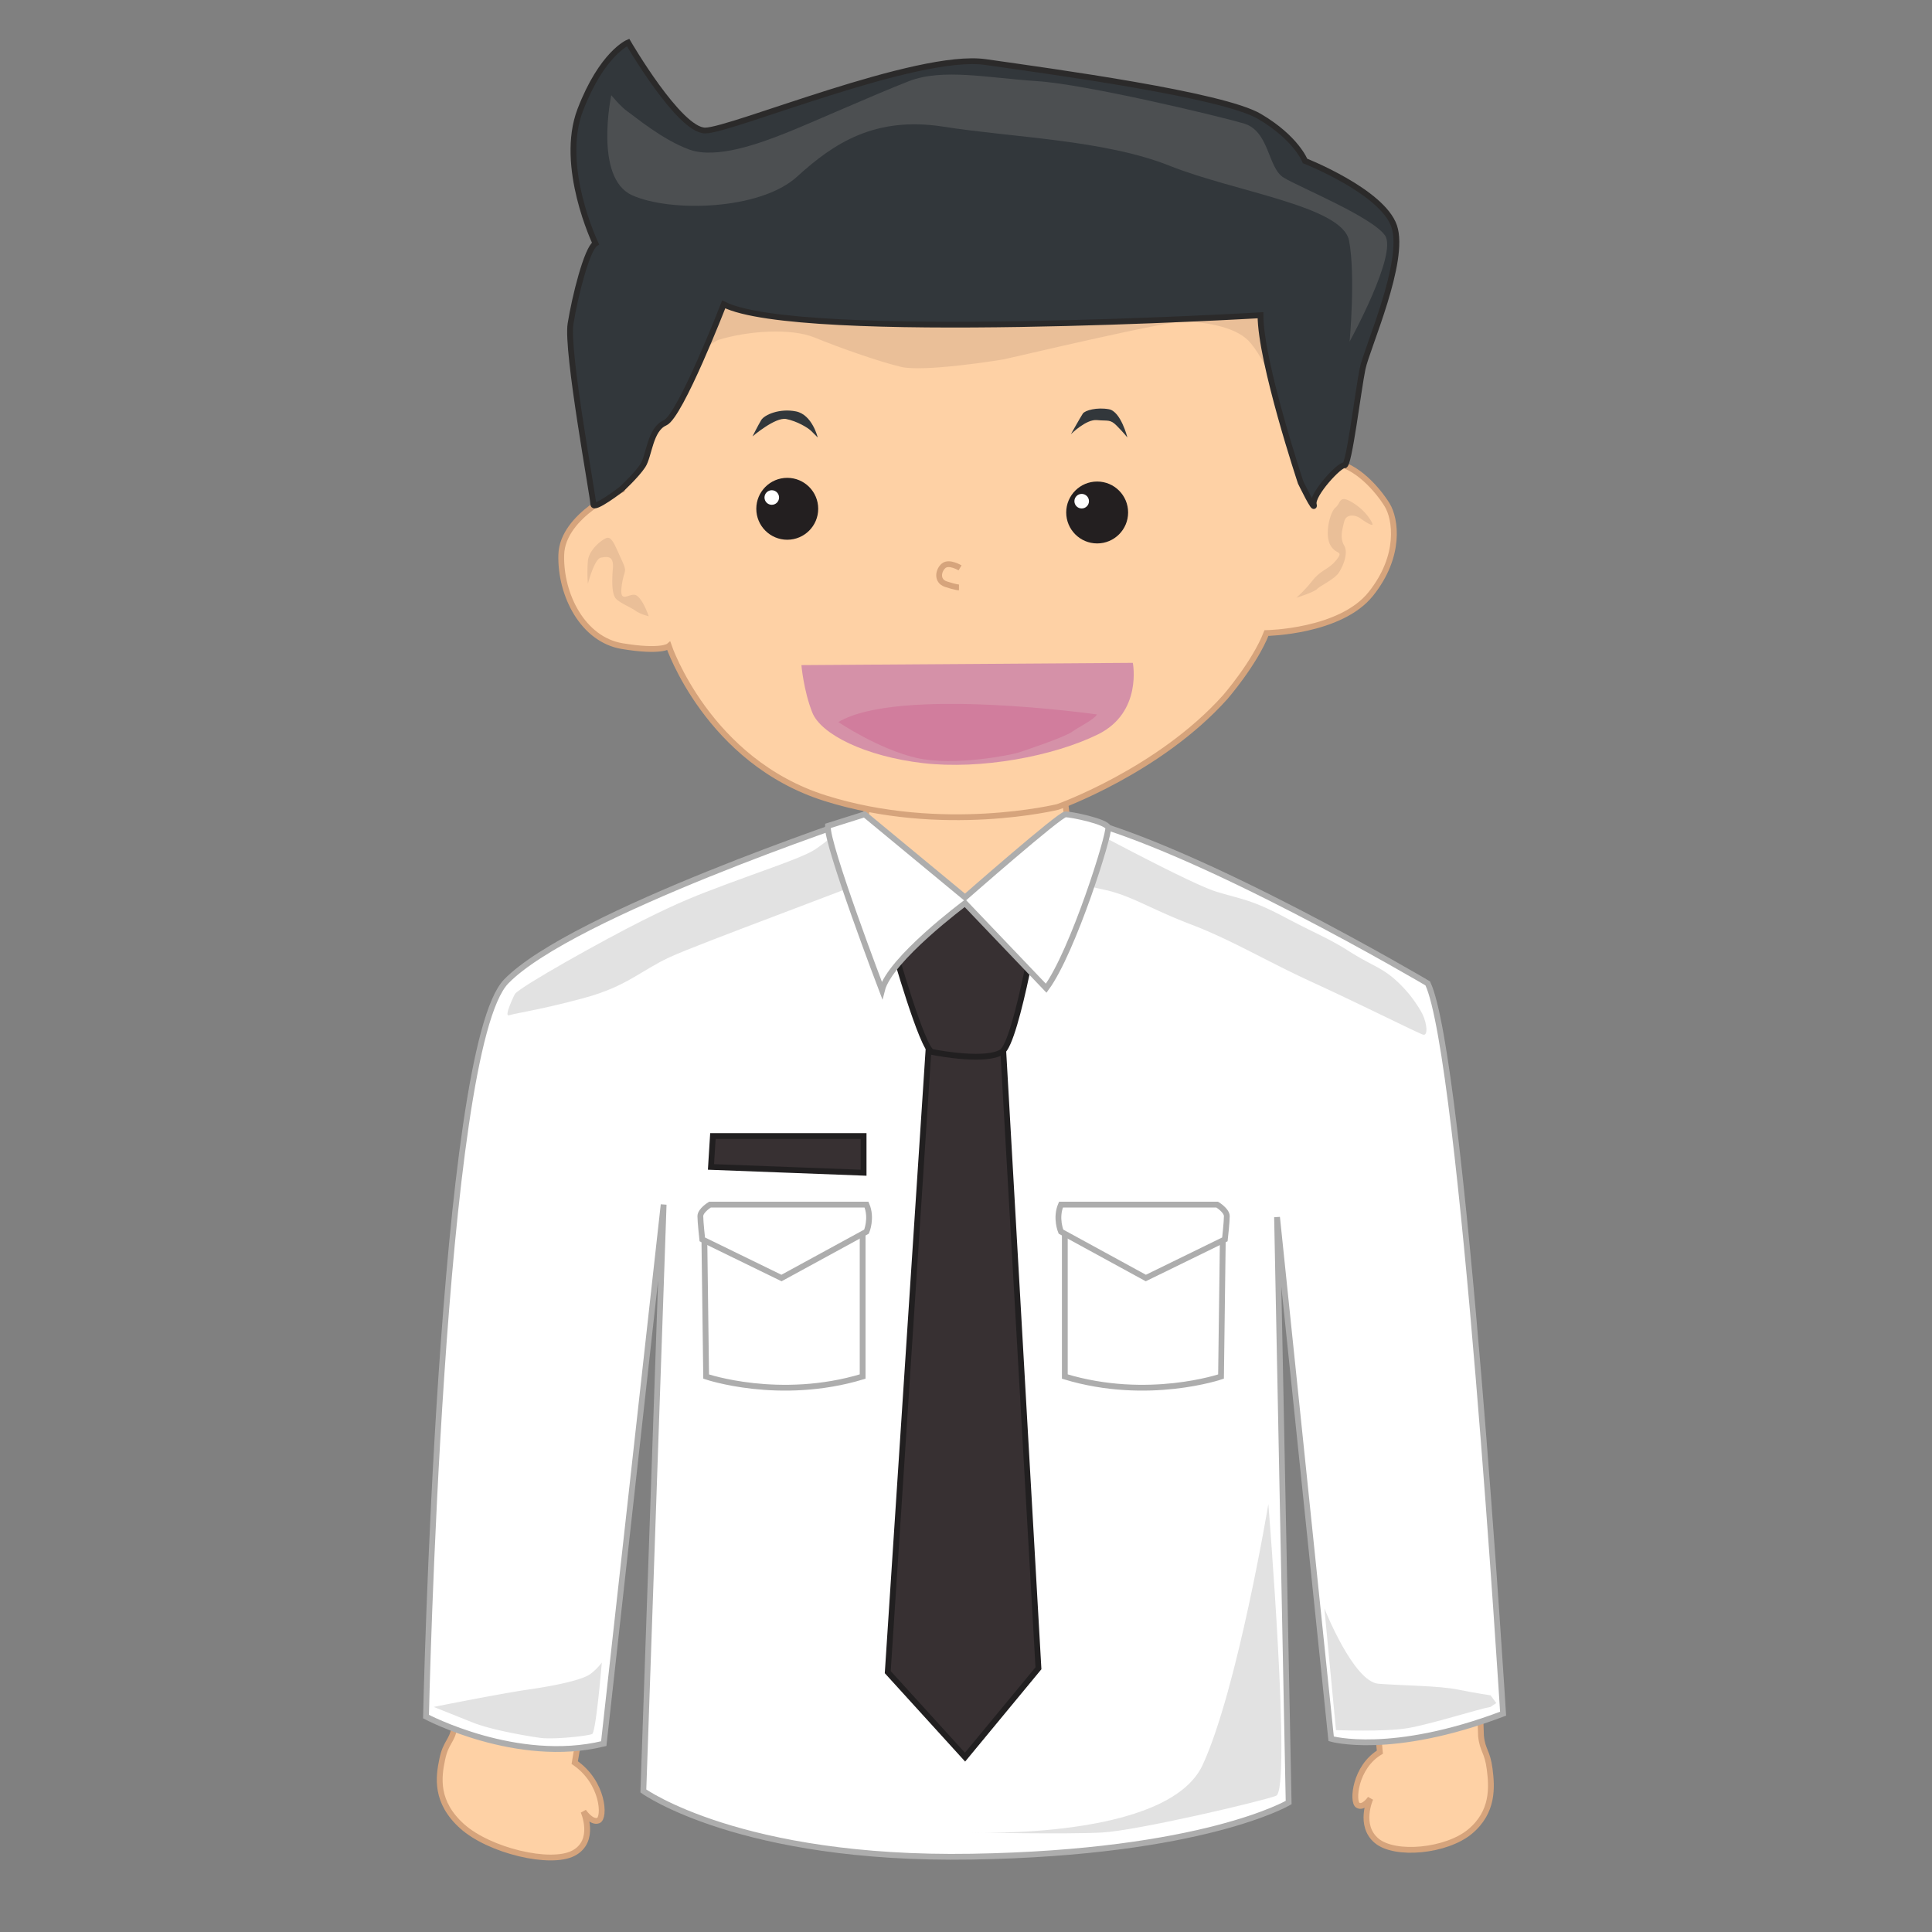 <svg id="Layer_3" data-name="Layer 3" xmlns="http://www.w3.org/2000/svg" viewBox="0 0 1000 1000"><rect x="0" y="0" width="1000" height="1000" fill="#808080" stroke="none"/><defs><style>.cls-1{fill:#fed1a5;stroke:#d6a47c;}.cls-1,.cls-10,.cls-2,.cls-4{stroke-miterlimit:10;stroke-width:3px;}.cls-13,.cls-2{fill:#fff;}.cls-2{stroke:#adadad;}.cls-3{fill:#e2e2e2;}.cls-4{fill:#373032;stroke:#211f20;}.cls-5{fill:#eabf98;}.cls-6{fill:#383d43;}.cls-10,.cls-7{fill:#32373b;}.cls-8{fill:#d591a8;}.cls-9{fill:#d17d9d;}.cls-10{stroke:#2b2a2a;}.cls-11{fill:#4c4f51;}.cls-12{fill:#231f20;}</style></defs><title>bus driver</title><path class="cls-1" d="M244.91,795.11c-3,12.21-9,95.07-9.69,98.93-1.34,7.63-4.38,7.37-6.32,16.58s-3.72,22.1,10.35,34.7S285,965.5,296.89,959.17,302,937.59,302,937.59s4,6,7.64,4.73,2.81-19.73-12.16-30l2.47-14.61,8.46-83.52S247.81,783.38,244.91,795.11Z"/><path class="cls-1" d="M763.05,800.32c2,12.4,3.13,94.3,3.52,98.18.76,7.66,3.29,7.87,4.48,17.17s2.06,22.16-10.16,32.34-38.82,12.75-48.35,4.76-3.22-21.86-3.22-21.86-3.58,5.3-6.54,3.45-1.43-19.71,11.44-27.44l-1.38-14.66-3.2-82.93S761.19,788.41,763.05,800.32Z"/><path class="cls-2" d="M333,927s50,36,170,34,164-28,164-28l-6-303,28,270s31,9,89-13c0,0-21-340-39-378,0,0-120-71-184-86H446s-150,50-184,85-41.5,380.5-41.5,380.5,47,25,92,14l31-279Z"/><path class="cls-3" d="M266.5,514.5c3-4,46-28,66-38s28-13,44-19,37-13,44-17,17-14,18-12,8,27,8,28-85,32-100,39-22,15-44,21-36,8-39,9S266.5,514.5,266.5,514.5Z"/><path class="cls-3" d="M562.5,428.5c2,1,54,29,67,33s18,4,35,13,23,11,34,18,16,8,23,14a65.56,65.56,0,0,1,14,17c3,5,4,13,1,12s-33-16-57-27-42-22-63-30-31-15-45-18-19-5-16-8S562.5,428.5,562.5,428.5Z"/><path class="cls-1" d="M452.5,393.5c0,1-6,39-6,39s45,32,46,32,23.07,2,23.07,2l36.93-42-5-40-94-2Z"/><polygon class="cls-4" points="481.5 529.5 459.5 865.5 499.5 909.5 537.5 863.5 517.5 512.5 481.5 529.5"/><path class="cls-4" d="M485.5,466.5l-23,24s15,53,20,54,28,5,36,0,20-78,20-78Z"/><path class="cls-2" d="M447.5,421.5l52,43s49-43,52-43,21.19,3.69,22.1,6.85-18.1,64.15-32.1,83.15l-42-44s-39,29-43,45c0,0-29-76-28-85Z"/><path class="cls-2" d="M364.5,635.5l1,77s38,13,81,0v-79Z"/><path class="cls-2" d="M448.5,623.5h-81s-5,3-5,6,1,12,1,12l41,20,44-24S451.5,630.5,448.5,623.5Z"/><path class="cls-2" d="M633,635.5l-1,77s-37.93,13-80.85,0v-79Z"/><path class="cls-2" d="M549.16,623.5H630s5,3,5,6-1,12-1,12l-40.92,20-43.92-24S546.17,630.5,549.16,623.5Z"/><path class="cls-3" d="M656.5,778.5s12,148,4,151-72,18-90,19-68,0-68,0,102,4,120-35S656.5,778.5,656.5,778.5Z"/><path class="cls-3" d="M771.5,883.5c-6,1-31,9-43,11s-37,1-37,1l-6-63s15,38,28,39,31,1,41,3,17,3,17,3l3,4Z"/><path class="cls-3" d="M311.5,860.5s-3,36-5,37-20,3-27,2-25-4-35-8l-20-8s35-7,49-9,28-5,32-8A27.64,27.64,0,0,0,311.5,860.5Z"/><path class="cls-1" d="M322,253.43s-30.93,12.94-31.49,33.75,11.24,43.87,31.49,47.24,24.18,0,24.18,0,20.25,59.62,81,78.74,120.36,4.5,120.36,4.5,52.3-18.56,86.61-56.8c0,0,15.19-17.44,21.37-33.19,0,0,38.25-.56,54-20.24s12.94-38.81,8.44-46.12-15.75-20.81-28.12-21.94-24.75-100.11-24.75-100.11l-99.54-31.49-73.68,15.75H355.19l-23.06,88.3Z"/><path class="cls-5" d="M333.41,237.12s24.11-56.8,38.81-61.3,37-6.19,49.39-1.12,32.93,12.37,44.69,15.18,50.56-3.37,53.51-3.94,85.84-20.24,94.08-19.68,24.69,2.25,32.34,10.12,20.58,34.87,23.52,51.18,26.43-45,26.43-45,11.17-63-15.29-69.74-147-23.06-147-23.06L355.14,120.7l-25.31,72.56Z"/><path class="cls-6" d="M356.88,104.39s1.69-35.43,6.19-32.62,2.81,12.38,18.56,14.06S402.44,78,409.75,75.71s7.31,0,21.93,2.81S459.8,69,466.55,67.27,477.24,66.15,495.8,69s15.18,1.13,31.49,2.81,50.06,9.56,60.74,6.75S601,61.09,601,61.09s-5.06,12.37,9,21.37,16.87-9,24.74-3.37S642,86.4,647.65,91.46s6.75,12.93,21.37,10.68,15.19-7.87,23.06-3.37S703.89,120.14,705,123s0,18.56,0,18.56-14.06-17.43-43.31-27-36-12.94-60.74-17.44-53.43-11.25-71.43-9.56-41.62,7.88-54,9-31.5-2.25-45.56-3.37-31.49,0-39.36,3.37S356.88,104.39,356.88,104.39Z"/><path class="cls-7" d="M389.5,225.88s11.81-10.13,17.44-9,11.24,4.5,12.93,6.18l3.38,3.38s-2.82-11.81-11.25-13.5-16.31,1.69-18,4.5S389.5,225.88,389.5,225.88Z"/><path class="cls-7" d="M554.29,224.75s7.87-7.87,13.5-7.31,6.75-.56,10.12,2.81,5.62,6.19,5.62,6.19-3.37-13.5-9.56-14.62-12.37.56-13.5,2.25S554.29,224.75,554.29,224.75Z"/><path class="cls-8" d="M414.81,344.26l171.54-1.17s5.06,25.63-18,37S507.61,398.47,477.8,395s-52.87-14.87-57.37-26.23S414.81,344.26,414.81,344.26Z"/><path class="cls-9" d="M433.93,373.74s20.81,14.06,40.5,18.56,49.49-1.69,52.86-2.81,23.62-7.88,27.56-10.69,11.25-6.18,12.94-9C567.79,369.8,464.86,355.18,433.93,373.74Z"/><path class="cls-1" d="M496.92,293.93s-5.62-3.38-8.43-1.13-3.94,7.88,1.12,9.56,6.75,1.69,6.75,1.69"/><path class="cls-5" d="M671,309.39a73.26,73.26,0,0,0,8.44-9c4.49-5.63,8.43-5.63,12.37-10.69s-.56-2.25-3.38-7.87,0-16.88,2.82-19.13,1.68-6.75,8.43-2.81,10.13,9.56,10.69,11.25-3.94-1.12-6.19-2.81-7.31-2.81-8.43,1.69-2.25,8.43,0,12.37-.57,10.68-2.82,14.06-9.56,6.75-11.24,8.44S671,309.39,671,309.39Z"/><path class="cls-5" d="M335.79,319s-2.81-8.44-6.19-10.69-9,5.06-7.87-4.5,3.37-6.75,0-14.06-5.06-12.37-7.87-11.25-9,6.19-9.57,11.81a72.76,72.76,0,0,0,0,11.81s3.38-12.93,6.75-13.49,6.75-1.13,6.19,5.62-.56,13.5,1.69,15.75,7.87,4.5,10.12,6.18S335.79,319,335.79,319Z"/><path class="cls-10" d="M673.24,249.78s-20.81-62.43-20.81-86.61c0,0-239,14.06-277.83-5.63,0,0-22.5,57.93-30.37,61.31S336.07,236,332.7,241.06s-11,12.09-11,12.09S307.11,264.4,307.11,261s-14.06-79.3-11.81-93.36,8.43-38.81,12.93-41.62c0,0-19.12-39.93-7.87-69.18S325.1,22,325.1,22,351.54,67.56,365,67.56s109.67-40.5,145.1-35.44S632.75,49,651.87,60.24,675.49,83.3,675.49,83.3s39.93,15.75,46.12,33.75-14.06,63-16.31,73.67-7.06,50.81-9.43,50.15S678.86,256,680,261,673.24,249.78,673.24,249.78Z"/><path class="cls-11" d="M316.39,49.28S307.39,92,327.07,101s66.37,7.87,85.49-9.56S453.05,60,488.49,65.59s83.23,6.75,117,20.24,89.42,20.81,92.8,38.81.28,52.12.28,52.12,25-45.37,18.28-54.93S673,97.08,664.52,92s-7.31-24.18-20.81-28.12S562.16,43.65,536.85,42s-48.93-6.75-66.36,0S419.31,63.9,406.37,69s-35.43,13.5-49.49,8.44S328.2,60,324.82,57.71,316.39,49.28,316.39,49.28Z"/><circle class="cls-12" cx="407.48" cy="263.35" r="16.02"/><circle class="cls-13" cx="399.47" cy="257.51" r="3.77"/><circle class="cls-12" cx="567.89" cy="265.26" r="16.02"/><circle class="cls-13" cx="559.88" cy="259.41" r="3.77"/><polygon class="cls-4" points="369 588 368 604 447 607 447 588 369 588"/></svg>